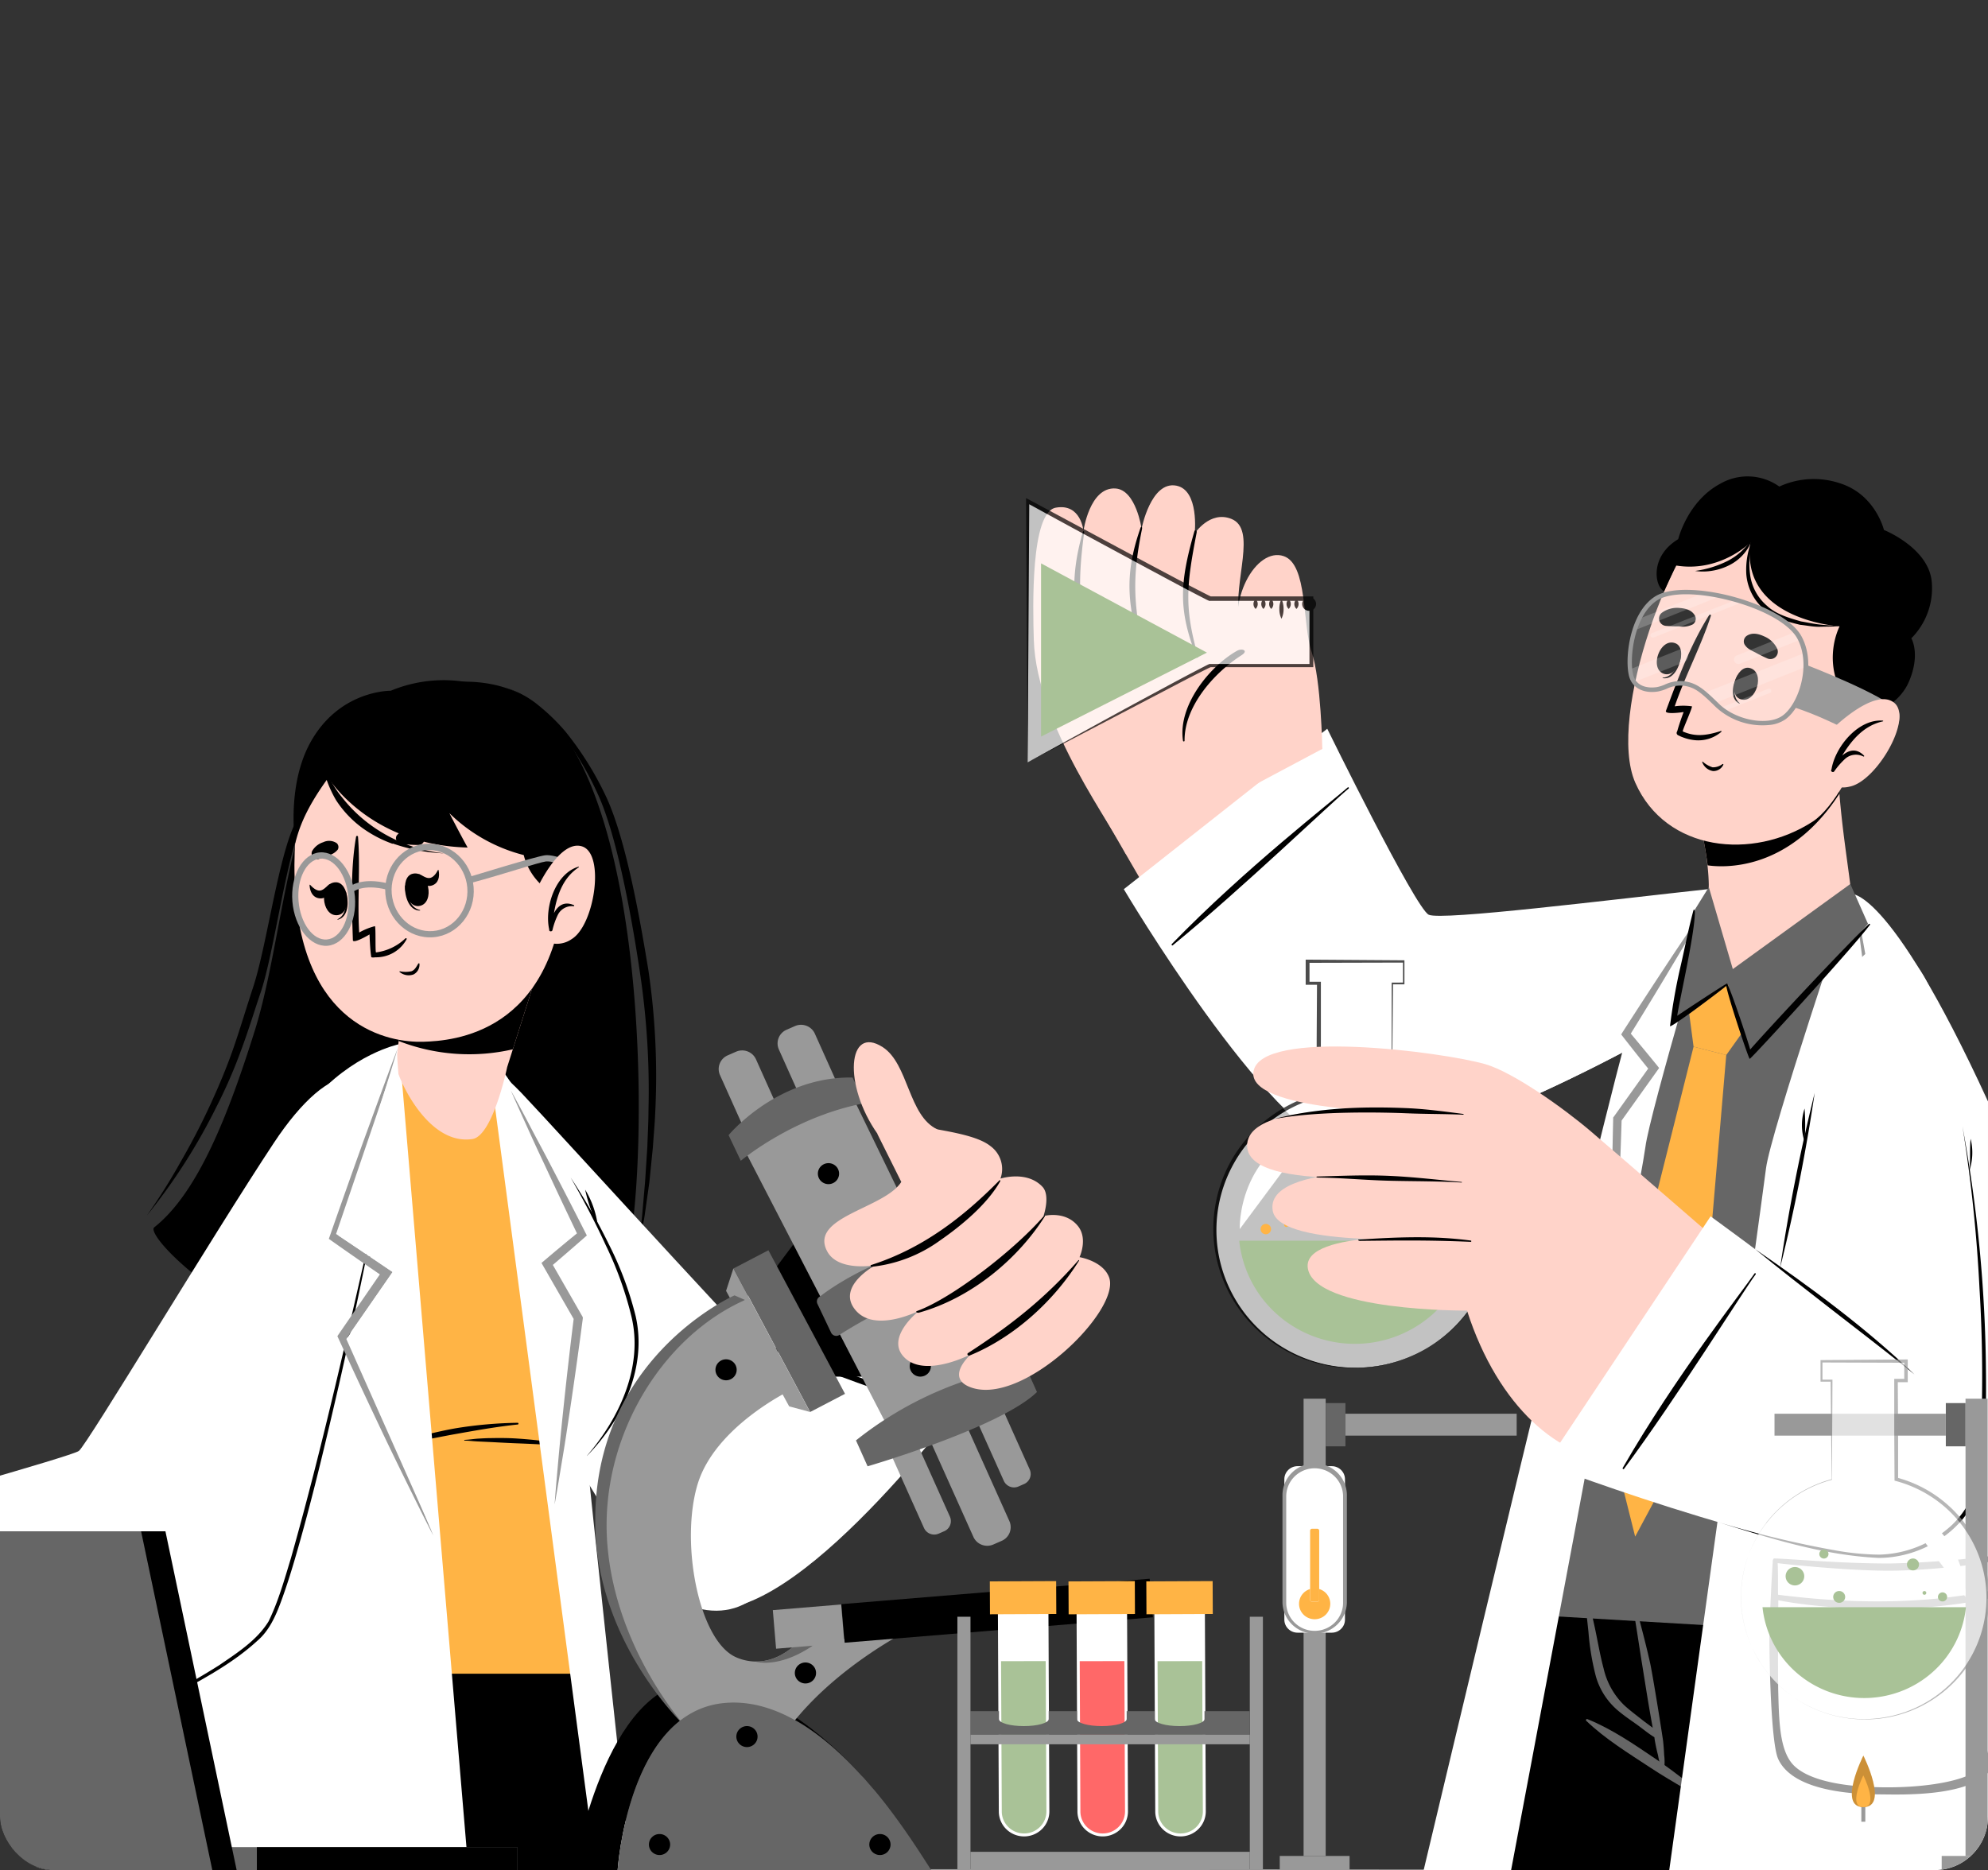 <svg width="372" height="350" fill="none" xmlns="http://www.w3.org/2000/svg"><rect width="100%" height="100%" fill="#333333" stroke="none"/><g clip-path="url(#a)"><path d="M-91.522 350.174c164.692-.475 349.376-.483 514.044 0-164.692.483-349.376.475-514.044 0Z" fill="#999"/><path d="M270.028 350.174h71.251c.236-1.262.465-2.509.685-3.763.221-1.254.505-2.703.788-4.044.19-1.075.386-2.142.583-3.194.095-.53.197-1.052.284-1.558.394-2.08.788-4.137 1.135-6.131.094-.499.189-.998.268-1.496 0-.078 0-.164.055-.242.181-1.052.378-2.08.567-3.116.04-.226.079-.444.126-.663.394-2.165.788-4.246 1.151-6.232.047-.335.11-.655.173-.974.252-1.387.489-2.727.741-4.044.134-.67.244-1.324.362-1.986.363-1.948.71-3.802 1.025-5.548.047-.225.071-.451.126-.662.055-.343.126-.693.189-1.028.063-.335.134-.655.197-.974.229-1.262.441-2.454.638-3.568a.34.34 0 0 1 0-.078l.268-1.449.252-1.356c.048-.296.103-.592.158-.865.087-.389.15-.779.213-1.145s.126-.67.181-.982c.055-.311.079-.467.126-.677.142-.78.26-1.411.37-2.003.071-.389.134-.74.197-1.052 0-.194.063-.381.095-.545.011-.076.027-.152.047-.226.007-.108.026-.215.055-.319v-.148c0-.094 0-.172.04-.226.039-.055 0-.055 0-.078v-.109h-67.272s-6.784 26.497-15.074 60.481Z" fill="#000"/><path d="M330.719 350.174h.993c3.341-17.462 6.648-34.932 9.921-52.41 0-.156-.205-.226-.236-.07a13129.857 13129.857 0 0 0-10.678 52.48Z" fill="#666"/><path d="m298.01 289.576 2.324 23.583v.055l.497 4.939.567 5.688.11 1.114.103 1.028 2.364 24.152h37.28c.236-1.262.465-2.509.686-3.763.22-1.254.504-2.703.788-4.043.189-1.076.386-2.143.583-3.195.094-.53.197-1.052.283-1.558.394-2.08.788-4.137 1.135-6.131.095-.499.189-.998.268-1.496 0-.078 0-.164.055-.242.181-1.052.378-2.08.568-3.116.039-.226.078-.444.126-.662.386-2.159.788-4.239 1.15-6.233.047-.335.11-.655.173-.974.253-1.387.489-2.727.741-4.044.134-.67.244-1.324.363-1.986.362-1.948.709-3.802 1.024-5.547.047-.226.071-.452.126-.663.055-.342.126-.693.189-1.028.063-.335.118-.662.181-.99.237-1.254.45-2.43.655-3.544a.34.34 0 0 1 0-.078l.267-1.449.253-1.356c.047-.296.102-.592.157-.865.087-.389.15-.779.213-1.145s.126-.67.181-.982c.055-.311.079-.467.126-.678.142-.779.26-1.41.371-2.002.071-.389.134-.74.197-1.052 0-.194.063-.381.094-.545.011-.076.027-.152.047-.226.008-.108.026-.215.056-.319v-.148c0-.094 0-.172.039-.226.039-.055 0-.055 0-.078v-.109l-54.34-.086Z" fill="#000"/><path d="M286.552 289.576c6.454 14.164 9.566 29.224 12.679 33.143a17.562 17.562 0 0 0 2.277 2.228c4.854 4.137 13.877 9.419 13.877 9.419v.468c.134 4.892.252 10.003.355 15.278h78.067c1.339-12.957.11-33.424-8.589-60.575l-98.666.039Z" fill="#000"/><path d="M297.04 321.737c4.602 1.862 8.731 4.721 12.813 7.479 4.24 2.867 8.124 6.179 12.206 9.256.158.117 0 .374-.165.265-4.303-2.719-8.802-5.103-13.05-7.9-4.247-2.797-8.423-5.353-12.009-8.765-.173-.132-.015-.413.205-.335Z" fill="#666"/><path d="M296.426 295.458c.551 2.906 1.261 5.789 1.899 8.679.599 2.711 1.032 5.454 1.757 8.165a13.908 13.908 0 0 0 3.846 6.841c1.079.989 2.269 1.869 3.412 2.773.622.491 1.292.958 1.93 1.449-.079-.381-.15-.779-.22-1.168a414.568 414.568 0 0 1-.576-3.311c-.409-2.447-.788-4.901-1.19-7.363-.788-4.823-1.434-9.7-2.45-14.483a.149.149 0 0 1 .02-.118.155.155 0 0 1 .098-.069.156.156 0 0 1 .189.117c1.214 4.729 2.553 9.419 3.617 14.195.52 2.337 2.364 13.907 2.451 14.725.086.818.157 1.69.189 2.539a9.888 9.888 0 0 1 0 2.595c-.048.218-.308.179-.394.039a10.155 10.155 0 0 1-.741-2.517 33.668 33.668 0 0 1-.552-2.501 16.775 16.775 0 0 1-.141-.919c-1.151-.693-2.223-1.613-3.302-2.384-1.08-.771-2.364-1.636-3.444-2.548a13.044 13.044 0 0 1-4.208-6.482 47.19 47.19 0 0 1-1.379-8.313c-.37-3.287-.638-6.591-1.103-9.863-.039-.195.26-.273.292-.078ZM375.052 315.715c-1.237-.631-6.012.498-14.712-.974a10.089 10.089 0 0 1-4.728-1.886c-2.261-1.831-3.94-4.768-5.35-7.284a37.197 37.197 0 0 1-3.743-8.999c-.047-.187-.323-.093-.292.086.323 1.784.505 3.56.977 5.321a33.381 33.381 0 0 0 1.797 4.831c1.316 2.913 2.853 6.045 5.516 8.016 2.774 2.073 6.651 2.455 10.016 2.688 1.946.133 9.574-.07 10.598-1.145a.424.424 0 0 0 .121-.346.426.426 0 0 0-.2-.308Z" fill="#666"/><path d="M325.298 183.447c-19.818 12.341-55.467 29.606-69.005 30.705-15.059 1.199-36.382-38.519-50.724-63.107-2.844-4.877 34.113-29.123 36.887-23.755 7.241 14.024 21.15 45.141 24.625 46.021 2.844.725 32.308-3.568 48.919-6.178 26.429-4.129 23.254 7.62 9.298 16.314Z" fill="#FFD3C9"/><path d="m248.358 136.39-38.068 30.026s27.02 45.609 41.046 48.593c14.027 2.984 58.785-20.257 73.718-30.658 14.932-10.401 15.326-20.194-4.507-18.044-19.834 2.151-50.724 6.015-53.19 4.893-2.467-1.122-18.999-34.81-18.999-34.81Z" fill="#fff"/><path d="M219.273 176.677c13.672-14.102 30.204-26.879 32.922-29.309.134-.117.3.101.166.21-2.798 2.244-20.086 18.87-32.907 29.333-.15.124-.307-.101-.181-.234Z" fill="#000"/><path d="M240.107 207.451c3.996 3.974 7.88 6.849 11.245 7.558 14.05 2.984 58.785-20.257 73.718-30.658 6.382-4.456 10.118-8.788 10.732-12.138-22.907 8.515-76.373 28.156-95.695 35.238Z" fill="#fff"/><path d="M210.613 159.771c-1.829-4.371-16.667-23.848-17.163-39.991-.189-6.163-.607-23.918 4.113-24.768 4.72-.849 5.177 4.348 5.177 4.348s1.143-8.235 5.981-7.94c3.862.242 4.894 7.534 4.894 7.534s1.733-8.967 6.493-8.063c4.342.826 3.444 8.96 3.444 8.96s2.828-4.34 6.855-2.743c4.838 1.909.394 11.632 1.45 18.371.236 1.558 15.579 24.674 15.579 24.674l-36.823 19.618Z" fill="#FFD3C9"/><path d="M223.922 99.671c-1.891 9.832-2.364 13.954.268 23.21.055.187-.205.303-.276.116-3.436-8.835-3.207-13.766-.441-23.481.134-.468.536-.297.449.155ZM213.694 99.009c-2.049 9.98-1.427 14.803.63 24.729 0 .14-.205.21-.244.07-2.837-9.544-4.066-15.232-.694-24.931.126-.452.402-.351.308.132ZM202.843 99.858c-1.277 9.809-1.072 15.278 2.175 24.635a.183.183 0 0 1-.173.247.203.203 0 0 1-.069-.015.199.199 0 0 1-.059-.04.193.193 0 0 1-.038-.059c-4.248-9.217-4.563-16.042-2.144-24.776.166-.6.387-.615.308.008Z" fill="#000"/><path d="M247.436 140.153s-.229-12.925-2.002-18.153c-1.773-5.228-.701-16.361-5.224-17.919-5.083-1.737-10.953 8.165-7.88 17.506 0 0-13.396 9.248-10.835 18.356 2.561 9.107 25.941.21 25.941.21Z" fill="#FFD3C9"/><path d="M232.314 122.631c-5.335 3.42-10.74 9.747-10.654 16.018a.147.147 0 0 1-.145.115.148.148 0 0 1-.146-.115c-1.017-6.708 5.169-14.093 10.126-16.859.929-.507 2.198-.047.819.841Z" fill="#000"/><g opacity=".7"><path d="M192.299 142.677V93.719s33.672 18.262 34.207 18.262h18.873v12.528h-18.873c-.559 0-34.207 18.168-34.207 18.168Z" fill="#fff"/><path d="M192.299 142.677 192 93.719v-.499l.449.234 22.482 12.084c3.759 1.987 7.509 4.02 11.284 5.921l.339.156h.039a.119.119 0 0 0-.079 0H245.749V124.859h-19.195l-.339.148c-3.798 1.878-7.549 3.896-11.316 5.851l-22.6 11.819Zm0 0c7.447-4.098 14.878-8.219 22.356-12.255 3.751-2.01 7.47-4.051 11.276-5.983.126-.055.237-.117.386-.172H245.379l-.347.351V112.09l.379.366h-18.92a.514.514 0 0 1-.166 0h-.055l-.394-.179c-3.814-1.932-7.533-3.966-11.292-5.976-7.486-4.035-14.972-8.071-22.426-12.17l.441-.256-.3 48.802Z" fill="#000"/><path d="M244.063 112.113c.215-.206.496-.333.794-.358.299-.026.598.051.845.218.248.167.429.414.514.698.085.284.068.589-.048.862a1.292 1.292 0 0 1-.589.638 1.313 1.313 0 0 1-1.613-.318 1.275 1.275 0 0 1-.297-.812 1.298 1.298 0 0 1 .394-.928ZM242.598 112.113a1.294 1.294 0 0 1 .395.924 1.273 1.273 0 0 1-.395.923 1.272 1.272 0 0 1-.293-1.425c.068-.158.167-.302.293-.422ZM241.14 112.113a1.294 1.294 0 0 1 .395.924 1.273 1.273 0 0 1-.395.923 1.272 1.272 0 0 1-.403-.923 1.263 1.263 0 0 1 .403-.924ZM239.792 112.113c.269.579.404 1.21.394 1.847a3.97 3.97 0 0 1-.394 1.839 3.97 3.97 0 0 1-.394-1.839 4.003 4.003 0 0 1 .394-1.847ZM237.877 112.113a1.282 1.282 0 0 1 .396.924 1.273 1.273 0 0 1-.396.923 1.276 1.276 0 0 1-.394-.919 1.298 1.298 0 0 1 .394-.928ZM236.412 112.113a1.27 1.27 0 0 1 .402.924 1.255 1.255 0 0 1-.402.923 1.272 1.272 0 0 1-.293-1.425c.068-.158.167-.302.293-.422ZM234.954 112.113a1.294 1.294 0 0 1 .395.924 1.273 1.273 0 0 1-.395.923 1.272 1.272 0 0 1-.403-.923 1.263 1.263 0 0 1 .403-.924Z" fill="#000"/></g><path d="M194.805 137.855v-32.418l31.039 16.703-31.039 15.715Z" fill="#A9C297"/><path d="m280.358 301.87 113.929 6.716s-10.685-101.984-47.918-141.305c-4.594-4.861-16.012-4.916-23.75-1.971-2.758 1.052-12.718 14.024-16.603 26.186-3.885 12.161-25.918 109.992-25.658 110.374Z" fill="#666"/><path d="M346.369 167.297s-15.09 44.735-15.91 51.373c-.819 6.638-18.124 131.473-18.124 131.473h88.603s-6.651-94.146-27.162-140.074c-19.692-44.089-27.407-42.772-27.407-42.772Z" fill="#fff"/><path d="M347.063 167.904c.575 2.93 1.111 5.875 1.647 8.812l1.576 8.819c1.05 5.89 2.054 11.78 3.01 17.67l.086.538-.504.241a854.91 854.91 0 0 1-10.338 4.901l.401-1.083 5.769 12.543.197.413-.26.382a1189.384 1189.384 0 0 1-11.245 16.205 823.138 823.138 0 0 1-5.737 8.025c-1.93 2.657-3.853 5.337-5.831 7.962 1.71-2.804 3.483-5.57 5.232-8.359 1.75-2.789 3.546-5.54 5.335-8.298a1479.654 1479.654 0 0 1 10.89-16.446l-.063.779-5.792-12.536-.338-.74.74-.343a941.015 941.015 0 0 1 10.418-4.745l-.418.779c-.872-5.915-1.71-11.834-2.514-17.755l-1.166-8.882c-.37-2.953-.756-5.913-1.095-8.882ZM373.736 291.056a176.199 176.199 0 0 1-20.204 1.558c-9.456 0-18.841-.903-21.544-.942-.252 0-.37.779-.205.779 3.531.444 14.373 1.511 21.576 1.511 7.202 0 16.823-1.129 19.7-1.838-.04 1.978-.04 3.521-.04 5.5-6.666 1.27-19.526 3.483-40.298.841-.063-.841.055-5.235-.134-6.451 0-.179-.788-.218-.827.063-.166 1.192-.654 11.788-.67 13.938 0 5.305.315 20.256 1.655 23.194 3.026 6.575 15.965 6.591 19.55 6.622 3.585.031 15.137.382 19.464-3.802 2.308-2.236 2.813-14.382 2.474-25.118-.181-5.119-.189-15.761-.497-15.855Zm-20.425 43.45c-11.441 0-16.421-2.337-18.187-4.721-2.056-2.758-2.23-7.549-2.364-12.847-.118-4.153 0-17.14 0-17.444 6.675 1.332 24.279 3.116 40.275-.53 0 6.17.039 11.102.047 17.28 0 4.48-.283 11.975-2.576 14.585-1.939 2.205-8.913 3.662-17.195 3.677Z" fill="#999"/><path d="M321.374 165.653s-12.711 42.726-13.483 49.021c-.772 6.295-25.161 135.5-25.161 135.5h-16.374s34.624-145.621 38.911-159.45c4.287-13.829 16.107-25.071 16.107-25.071Z" fill="#fff"/><path d="M320.397 167.904c-1.245 2.198-2.53 4.379-3.806 6.56a549.812 549.812 0 0 1-3.861 6.522 860.282 860.282 0 0 1-7.88 12.956l-.04-.912a572.93 572.93 0 0 1 5.24 6.334l.41.515-.386.545-6.793 9.513.166-.491c-.173 5.983-.418 11.959-.694 17.919a665.992 665.992 0 0 1-.472 8.968c-.182 2.983-.347 5.983-.583 8.975-.079-2.992-.079-5.984-.111-8.975-.031-2.992 0-5.984 0-8.976.048-5.983.126-11.967.276-17.919v-.28l.158-.219 6.792-9.504v1.051a452.475 452.475 0 0 1-5.114-6.451l-.339-.436.292-.467c2.726-4.244 5.479-8.469 8.258-12.676 1.379-2.112 2.79-4.2 4.192-6.288 1.403-2.088 2.861-4.191 4.295-6.264Z" fill="#999"/><path d="m326.693 192.306-2.837-8.43-7.762 5.867.812 6.147 6.115 1.566 3.672-5.15Z" fill="#FFB445"/><path d="m323.021 197.456-5.926 69.401-11.119 20.724-6.036-24.097 16.966-67.594 6.115 1.566Z" fill="#FFB445"/><g opacity=".7"><path d="M279.752 230.123a25.728 25.728 0 0 1-3.985 13.682 26.14 26.14 0 0 1-10.688 9.543 26.497 26.497 0 0 1-27.56-2.719 25.97 25.97 0 0 1-8.571-11.442 25.668 25.668 0 0 1-1.172-14.191 25.842 25.842 0 0 1 6.578-12.665 26.302 26.302 0 0 1 12.349-7.326l.071-21.036h-2.12v-4.121l17.982.039v4.121h-2.127l-.087 21.036a26.24 26.24 0 0 1 13.964 9.301 25.735 25.735 0 0 1 5.366 15.778Z" fill="#fff"/><path d="M279.752 230.123a25.736 25.736 0 0 1-3.966 13.7 26.145 26.145 0 0 1-10.683 9.564 26.661 26.661 0 0 1-14.242 2.562 26.568 26.568 0 0 1-13.468-5.248 26.134 26.134 0 0 1-8.643-11.482 25.822 25.822 0 0 1-1.219-14.261c.94-4.8 3.232-9.24 6.611-12.809a26.693 26.693 0 0 1 12.466-7.44l-.228.296v-10.502l.063-10.502.299.303h-2.419V179.599h.292l17.982.124h.205V184.227h-2.309l.173-.172-.204 21.036-.04-.047a26.26 26.26 0 0 1 13.964 9.327 25.763 25.763 0 0 1 5.35 15.799l.016-.047Zm0 0a25.737 25.737 0 0 0-5.384-15.752 26.24 26.24 0 0 0-13.954-9.28v-21.199H262.707l-.181.179v-4.122l.205.203-17.982.047.291-.289v4.122l-.299-.296h2.427V194.542l-.055 10.502v.234l-.229.062a26.17 26.17 0 0 0-9.602 4.849 25.838 25.838 0 0 0-6.796 8.277 25.503 25.503 0 0 0-1.194 20.827 25.748 25.748 0 0 0 5.805 8.984 26.105 26.105 0 0 0 8.987 5.891 26.33 26.33 0 0 0 21.082-.828 26.077 26.077 0 0 0 10.696-9.517 25.665 25.665 0 0 0 3.992-13.669l-.102-.031Z" fill="#000"/></g><path d="M231.983 230.03s-.575-14.725 14.602-19.657Z" fill="#fff"/><path d="M275.142 232.211a21.412 21.412 0 0 1-7.062 13.758 21.88 21.88 0 0 1-14.565 5.536c-5.38 0-10.57-1.972-14.565-5.536a21.415 21.415 0 0 1-7.061-13.758h43.253Z" fill="#A9C297"/><path d="M270.248 225.628c0 .386-.116.765-.333 1.086a1.969 1.969 0 0 1-.887.72 1.988 1.988 0 0 1-2.156-.424 1.938 1.938 0 0 1-.429-2.131 1.96 1.96 0 0 1 .729-.877c.325-.215.707-.33 1.099-.33a1.99 1.99 0 0 1 1.4.571 1.932 1.932 0 0 1 .577 1.385ZM260.115 230.03a1.256 1.256 0 0 1-.788 1.166 1.282 1.282 0 0 1-1.392-.274 1.256 1.256 0 0 1 .194-1.942 1.293 1.293 0 0 1 1.614.155 1.254 1.254 0 0 1 .372.895ZM244.426 223.119a1.27 1.27 0 0 1-.79 1.167 1.288 1.288 0 0 1-1.392-.277 1.253 1.253 0 0 1 .202-1.943 1.28 1.28 0 0 1 .711-.209 1.289 1.289 0 0 1 .9.37 1.246 1.246 0 0 1 .369.892ZM263.093 220.891a.959.959 0 0 1-.597.898.993.993 0 0 1-1.068-.205.956.956 0 0 1-.215-1.053.978.978 0 0 1 .903-.598.978.978 0 0 1 .691.277.953.953 0 0 1 .286.681ZM237.838 230.03a.955.955 0 0 1-.165.537.978.978 0 0 1-1.006.41.986.986 0 0 1-.5-.267.96.96 0 0 1 .157-1.487.995.995 0 0 1 .918-.086.972.972 0 0 1 .525.523.96.96 0 0 1 .071.37ZM241.092 229.227a.397.397 0 0 1-.027.152.4.4 0 0 1-.651.129.395.395 0 0 1-.087-.432.388.388 0 0 1 .371-.238c.105 0 .205.041.279.114a.386.386 0 0 1 .115.275Z" fill="#FFB445"/><path d="M344.037 186.875c-3.523 9.513-16.95 76.142-14.476 82.242 3.854 9.536 17.439 32.971 35.799 17.023 12.718-11.04 4.208-68.623-1.71-93.741-3.672-15.566-13.317-22.516-19.613-5.524Z" fill="#fff"/><path d="M316.031 228.986c-5.658-1.185-37.233 28.265-30.535 33.454 31.52 24.401 61.89 28.157 69.77 27.377 10.322-1.02 15.76-12.66 14.121-19.181-2.341-9.45-47.753-40.443-53.356-41.65Z" fill="#FFD3C9"/><path d="M320.452 231.401s-13.569-11.78-22.726-19.626c-5.114-4.37-14.554-11.094-19.795-12.613-7.88-2.267-42.087-6.794-43.379 1.394-1.166 7.41 28.762 7.604 28.762 7.604s-30.18-2.836-29.944 6.342c.236 9.178 34.097 4.955 34.097 4.955s-31.071-2.228-29.298 7.199c1.34 7.121 32.213 5.002 32.213 5.002s-26.721-1.73-25.665 5.656c1.174 8.157 29.794 7.97 29.794 7.97 5.895 18.317 17.581 27.806 27.927 27.985 2.136.039 18.014-41.868 18.014-41.868Z" fill="#FFD3C9"/><path d="M273.81 208.48c-3.53-.46-7.092-.943-10.661-1.091-3.57-.148-7.092-.179-10.694 0-8.731.444-14.128 2.072-13.79 2.01 8.148-1.558 20.914-1.192 24.476-1.044 3.561.148 7.092.117 10.669.265.095 0 .087-.125 0-.14ZM273.503 221.21c-4.531-.397-9.023-.95-13.577-1.145-4.555-.195-8.85 0-13.396.125-.347 0-.229.187.118.194 4.539.063 8.731.476 13.262.593 4.531.116 9.078.062 13.585.342a.053.053 0 0 0 .04-.013.054.054 0 0 0 .019-.037.057.057 0 0 0-.013-.04.056.056 0 0 0-.038-.019ZM275.228 232.18c-6.902-.951-13.971-.647-20.905-.187-.339 0-.158.249.189.241 6.95-.07 12.403-.171 20.685.18.126.007.181-.211.031-.234Z" fill="#000"/><path d="m320.089 227.646-30.866 46.441s54.601 20.709 68.344 16.362c13.742-4.348 15.2-18.076 11.284-23.015-8.463-10.635-48.762-39.788-48.762-39.788Z" fill="#fff"/><path d="M303.652 274.719c9.763-16.985 22.623-33.377 24.664-36.384.095-.148.315 0 .213.163-2.159 2.852-14.799 23.155-24.641 36.408-.118.148-.331-.024-.236-.187ZM328.411 233.769c10.425 7.168 20.693 14.71 29.825 23.467l-1.843-1.504c-9.047-7.191-19.015-14.639-27.982-21.963Z" fill="#000"/><path d="M321.39 284.839a189.316 189.316 0 0 0 22.521 5.407c2.525.434 5.081.671 7.643.709a20.714 20.714 0 0 0 13.743-5.586 17.403 17.403 0 0 0 4.121-6.233c.851-2.337.875-4.955 1.119-7.425a268.575 268.575 0 0 0-.126-30.533 277.281 277.281 0 0 0-3.191-30.384 263.637 263.637 0 0 1 4.397 45.663c.063 5.103 0 10.214-.3 15.324-.236 2.571-.275 5.166-1.19 7.643-2.797 7.394-10.732 12.131-18.573 12.146-10.354-.475-20.346-3.677-30.164-6.731Z" fill="#000"/><path d="M368.748 213.131a10.787 10.787 0 0 1-.181 5.828c.15-1.956 0-3.896.181-5.828ZM333.099 237.267a345.465 345.465 0 0 1 6.47-32.722 344.216 344.216 0 0 1-6.47 32.722Z" fill="#000"/><path d="M337.678 207.467a41.85 41.85 0 0 1 0 6.194 9.907 9.907 0 0 1 0-6.194Z" fill="#000"/><path d="M325.093 184.639c6.415 1.356 17.155-8.531 21.276-16.438.284-.538-.67-6.171-1.505-13.066-.496-4.184-.938-8.85-1.04-13.143 0-.881-27.076 7.136-27.076 7.136s2.876 8.937 3.003 16.416a9.786 9.786 0 0 1-.15 1.768 2.322 2.322 0 0 0 0 .289c-.497 3.381-.709 15.73 5.492 17.038Z" fill="#FFD3C9"/><path d="M344.21 148.521c-9.456 14.67-21.812 13.852-24.672 13.431a74.387 74.387 0 0 0-2.798-12.785s27.068-8.017 27.076-7.136c.087 2.08.221 4.3.394 6.49Z" fill="#000"/><path d="M354.895 112.394c1.411 9.879-7.943 36.345-15.697 41.37-11.229 7.284-27.469 5.625-33.182-7.238-5.516-12.465 7.273-46.746 15.76-51.085 12.419-6.404 31.023 2.353 33.119 16.953Z" fill="#FFD3C9"/><path d="M325.156 126.332c.04-.07.118.132.087.202-.678 1.769-1.158 3.896.276 5.049.039 0 0 .125-.055.094-1.892-.951-1.238-3.787-.308-5.345Z" fill="#000"/><path d="M327.418 125.015c2.986.779 1.206 6.607-1.576 5.89-2.782-.717-.922-6.536 1.576-5.89ZM314.55 122.764c0-.078-.166 0-.189.117-.497 1.823-1.364 3.833-3.208 3.942-.055 0-.078.093 0 .101 2.089.327 3.223-2.353 3.397-4.16Z" fill="#000"/><path d="M313.494 120.387c-2.876-1.098-4.886 4.675-2.222 5.688 2.663 1.013 4.633-4.768 2.222-5.688ZM330.775 123.255a24.513 24.513 0 0 1-2.262-1.122c-.867-.444-1.576-.702-2.088-1.559a1.271 1.271 0 0 1 .402-1.558c1.024-.693 2.214-.413 3.278.078a4.704 4.704 0 0 1 2.458 2.337 1.367 1.367 0 0 1-.283 1.498 1.403 1.403 0 0 1-1.505.326ZM311.674 117.131c.841.074 1.685.105 2.529.093a4.075 4.075 0 0 0 2.6-.389 1.28 1.28 0 0 0 .387-1.558c-.56-1.091-1.742-1.411-2.908-1.489a4.77 4.77 0 0 0-3.302.889 1.367 1.367 0 0 0-.048 2.131c.21.178.468.29.742.323ZM322.319 142.997a2.923 2.923 0 0 1-1.859.607 5.097 5.097 0 0 1-1.829-1.043c-.055-.039-.133 0-.11.07.154.433.423.818.779 1.113.357.295.787.489 1.246.562.403.014.8-.09 1.142-.3a2.01 2.01 0 0 0 .781-.877c.063-.093-.071-.195-.15-.132ZM322.044 137.013a6.587 6.587 0 0 1-4.988 1.504 8.498 8.498 0 0 1-2.27-.569 2.202 2.202 0 0 1-.418-.179 3.343 3.343 0 0 1-.378-.179.468.468 0 0 1-.244-.514.602.602 0 0 1 .079-.18l.055-.155c.386-1.411 1.166-3.483 1.166-3.483-.591.101-3.57.483-3.309-.226 2.198-5.913 4.641-12.465 8.092-17.919a.18.18 0 0 1 .099-.089.183.183 0 0 1 .134.007.171.171 0 0 1 .082.23c-1.883 5.765-4.783 11.164-6.768 16.93a11.39 11.39 0 0 1 3.215 0c.181.117-1.576 3.981-1.71 4.628a.206.206 0 0 0 0 .07c2.277 1.005 4.271.826 7.092-.063.118-.124.228.078.071.187Z" fill="#000"/><path d="M350.27 132.97c-6.927-.834-8.92-9.575-6.044-15.753 0 0-18.644-1.107-16.682-15.699 0 0-5.65 5.687-13.94 4.316l-2.222 4.823c-1.765-.896-2.719-6.514 2.648-9.747 0 0 1.725-7.129 7.935-10.416a10.227 10.227 0 0 1 10.985.568 15.447 15.447 0 0 1 11.481-.569c6.532 2.135 8.1 8.695 8.1 8.695s8.668 3.436 8.968 10.051a13.207 13.207 0 0 1-.819 5.517 13.316 13.316 0 0 1-3.027 4.704s1.766 2.922-.441 8.095c-1.418 3.335-4.862 5.672-6.942 5.415Z" fill="#000"/><path d="M328.198 100.31a16.955 16.955 0 0 0-.733 3.522 13.894 13.894 0 0 0 0 3.529 9.201 9.201 0 0 0 3.152 5.991c1.718 1.621 4.098 2.275 6.375 2.945 1.182.195 2.364.468 3.57.592 1.205.125 2.411.187 3.632.328-1.213.054-2.443.054-3.672.085-1.229.031-2.443-.249-3.672-.366-2.364-.561-4.87-1.247-6.8-2.945a9.643 9.643 0 0 1-3.278-6.56 14.503 14.503 0 0 1 1.426-7.121Z" fill="#000"/><path d="M317.189 106.855a19.47 19.47 0 0 0 6.092-1.878 11.533 11.533 0 0 0 2.553-1.784 13.854 13.854 0 0 0 2.064-2.439 7.628 7.628 0 0 1-1.576 2.883 8.635 8.635 0 0 1-2.632 2.088c-.988.515-2.051.875-3.152 1.067a10.285 10.285 0 0 1-3.349.063Z" fill="#000"/><path d="M337.882 124.384s14.87 5.719 17.336 8.726c1.001 1.231-1.371 6.513-2.474 7.012-.693.312-8.376-4.94-17.155-7.791-.008.008 2.514-4.308 2.293-7.947Z" fill="#999"/><path opacity=".2" d="M305.291 126.721c.175.315.372.617.591.904.874 1.138 2.096 1.738 4.287 1.371 1.434-.241 2.631-1.503 4.893-1.075a7.84 7.84 0 0 1 3.83 1.745c.714.589 1.39 1.221 2.025 1.894.165.155.323.327.481.49.147.158.305.307.472.445.249.215.512.412.788.592 3.239 2.064 8.85 2.594 11.135 1.192 2.088-1.286 3.94-5.384 4.05-9.482a13.125 13.125 0 0 0-.189-2.618 10.218 10.218 0 0 0-.788-2.462c-.071-.14-.134-.28-.213-.413a6.08 6.08 0 0 0-.717-1.044c-1.875-2.259-5.681-4.261-9.889-5.609-.426-.14-.851-.273-1.285-.397a46.886 46.886 0 0 0-2.829-.702 38.564 38.564 0 0 0-3.246-.537c-3.751-.452-7.092-.187-8.952 1.052a8.92 8.92 0 0 0-2.979 3.708 15.775 15.775 0 0 0-.866 2.174 20.724 20.724 0 0 0-.954 7.339c.031.495.151.98.355 1.433Z" fill="#fff"/><g opacity=".2" fill="#fff"><path d="M305.291 126.721c.175.315.372.617.591.904l9.18-3.662c.31-.123.558-.362.69-.666.132-.304.136-.647.011-.954a1.278 1.278 0 0 0-.559-.631 1.298 1.298 0 0 0-.835-.148 1.483 1.483 0 0 0-.253.07l-9.14 3.646c.017.495.123.984.315 1.441ZM318.892 129.69c.714.589 1.39 1.221 2.025 1.893l16.95-6.763a13.19 13.19 0 0 0-.189-2.617l-18.786 7.487ZM324.51 123.738a.854.854 0 0 0 .376.424.872.872 0 0 0 .735.051l11.284-4.496c-.071-.14-.134-.28-.212-.413a6.086 6.086 0 0 0-.718-1.044l-10.992 4.418a.846.846 0 0 0-.473 1.06ZM305.929 117.949l16.044-6.397a38.586 38.586 0 0 0-3.247-.537l-11.93 4.76a15.907 15.907 0 0 0-.867 2.174ZM308.86 119.063a.438.438 0 0 0 .465.257h.095l16.658-6.646a36.07 36.07 0 0 0-1.284-.397l-15.697 6.233a.417.417 0 0 0-.237.553ZM321.87 132.495c.249.215.512.412.788.592l8.597-3.428a.42.42 0 0 0-.228-.779h-.095l-9.062 3.615Z"/></g><path d="M321.098 132.354c-2.868-2.812-3.94-3.739-6.091-4.02a5.98 5.98 0 0 0-3.152.577 7.58 7.58 0 0 1-1.576.498c-2.585.437-4.681-.568-5.351-2.555-.985-2.914-.22-11.874 4.642-15.138 2.955-1.979 9.054-1.449 13.782-.288 5.106 1.239 11.764 4.004 13.758 7.682 2.955 5.453.221 13.174-3.002 15.504a6.273 6.273 0 0 1-2.656 1.028 12.914 12.914 0 0 1-5.548-.5 12.798 12.798 0 0 1-4.806-2.788Zm15.224-12.847c-1.529-2.828-6.714-5.68-13.215-7.269-5.807-1.418-10.827-1.348-13.096.171-4.46 2.992-5.217 11.523-4.318 14.18.646 1.901 2.695 2.275 4.404 1.995a7.25 7.25 0 0 0 1.411-.452 6.817 6.817 0 0 1 3.617-.631c2.466.327 3.798 1.558 6.572 4.253 3.152 3.062 9.117 4.161 11.867 2.174 3.002-2.158 5.429-9.481 2.758-14.421Z" fill="#999"/><path d="M343.004 136.304s7.786-7.689 11.418-4.799c3.633 2.891-3.317 14.803-8.36 15.722a4.941 4.941 0 0 1-3.792-.582 4.843 4.843 0 0 1-2.197-3.111l2.931-7.23Z" fill="#FFD3C9"/><path d="M352.342 134.871a.08.08 0 0 1 .035.025.074.074 0 0 1 .013.041.074.074 0 0 1-.013.041.073.073 0 0 1-.035.025c-3.562.779-5.847 3.483-7.636 6.42 1.198-1.044 2.664-1.472 4.098 0 .079.078 0 .195-.118.164a3.025 3.025 0 0 0-3.444.452 14.083 14.083 0 0 0-2.025 2.337c-.205.265-.717 0-.544-.304a.325.325 0 0 0 .04-.07c.678-4.231 5.019-9.505 9.629-9.131Z" fill="#000"/><path d="m319.759 166.035 4.491 15.332 21.985-15.924 3.31 7.463s-22.19 25.344-22.064 24.059l-4.216-12.925-10.031 7.05 3.94-20.887 2.585-4.168Z" fill="#666"/><path d="M314.518 180.651c.788-3.421 1.45-6.895 2.364-10.285 0-.116.237-.14.252 0 .213 3.452-2.813 16.541-3.286 19.712h.048c.417-.304 9.235-6.14 9.298-6.015 1.025 2.103 4.121 11.523 4.303 12.364 3.514-4.028 18.21-19.781 22.205-23.49.111-.101.3 0 .197.156-3.215 4.324-22.284 25.165-22.489 25.072-.173.085-4.043-11.523-4.389-13.658-1.576 1.324-10.575 8.048-10.52 7.526a105.088 105.088 0 0 1 2.017-11.382ZM116.124 238.156a67.668 67.668 0 0 1-11.733 8.57c5.461-11.056 1.166-33.852.788-30.471-1.821 16.166-10.662 34.771-14.83 36.174a.17.17 0 0 0-.071 0c-11.332 2.804-22.167 1.457-31.52-1.652a.201.201 0 0 1 0-.062c7.265-12.645 3.6-35.917 3.199-34.421-4.366 16.065-16.595 26.715-18.912 26.996-9.677-6.093-15.28-12.699-14.184-13.588 8.219-6.497 13.916-21.222 18.754-36.617 4.791-15.192 5.816-37.031 13.593-51.046 7.092-12.832 24.334-17.335 35.098-12.661 28.281 12.255 24.838 104.259 19.818 108.778Z" fill="#000"/><path d="M94.422 128.646a17.69 17.69 0 0 1 6.36 3.381 37.382 37.382 0 0 1 5.011 4.869 59.496 59.496 0 0 1 7.281 11.492c4.043 8.048 6.824 24.503 8.259 33.213a135.91 135.91 0 0 1 1.284 26.419c-.079 2.205-.299 4.41-.441 6.615l-.662 6.599-.93 6.567-1.174 6.545.725-6.584.575-6.591.426-6.583c.063-2.197.204-4.394.204-6.583a148.24 148.24 0 0 0-1.623-26.186c-1.276-8.648-4.082-24.931-7.762-33.002a60.207 60.207 0 0 0-6.776-11.515 36.378 36.378 0 0 0-4.665-5.002 23.515 23.515 0 0 0-2.814-2.096 12.843 12.843 0 0 0-3.278-1.558ZM27.498 227.474a113.187 113.187 0 0 0 6.359-10.128 129.936 129.936 0 0 0 5.445-10.487c1.639-3.56 3.152-7.144 4.413-10.798 1.26-3.654 2.364-7.378 3.577-11.071 2.482-7.37 4.46-22.547 7.431-29.808 1.505-3.623 3.089-7.238 4.94-10.752a53.71 53.71 0 0 1 3.153-5.126 15.003 15.003 0 0 1 4.286-4.41 15.771 15.771 0 0 0-3.94 4.597 49.37 49.37 0 0 0-2.75 5.22c-1.686 3.537-3.152 7.168-4.475 10.814-2.703 7.292-4.681 22.438-7.037 29.839-1.253 3.685-2.364 7.37-3.736 11.063a94.027 94.027 0 0 1-4.727 10.853 109.954 109.954 0 0 1-12.94 20.194Z" fill="#000"/><path d="M145.501 237.057c4.011-3.412 43.757 1.005 40.7 8.087-14.358 33.291-39.96 51.794-46.618 54.607-8.723 3.685-17.257-3.958-18.873-9.887-2.348-8.593 20.827-49.426 24.791-52.807Z" fill="#FFD3C9"/><path d="m140.985 240.695 43.86 15.356s-28.675 40.295-47.713 44.728c-6.832 1.559-17.186-4.674-17.848-13.198-.662-8.523 21.701-46.886 21.701-46.886Z" fill="#fff"/><path d="M176.059 263.881c-17.123-4.885-34.372-12.582-37.477-13.72-.15-.046 0-.28.102-.218 2.987 1.27 23.64 7.955 37.485 13.697.158.054.056.288-.11.241Z" fill="#000"/><path d="M97.59 204.569c6.438 6.739 52.197 57.224 55.16 58.915 0 0-.867 43.084-22.481 37.459-14.05-3.654-43.884-65.327-48.92-89.931-2.316-11.297 2.735-20.553 16.241-6.443Z" fill="#fff"/><path d="M12.628 350.174h104.134l-7.21-49.987H23.589c-11.166 30.767-10.961 49.987-10.961 49.987Z" fill="#000"/><path d="m112.704 313.245-4.035-41.214s9.638-7.051 8.077-22.594c-.567-5.719-22.024-47.011-23.915-48.764-7.628-7.012-20.977-4.791-25.768-.272-25.13 23.684-38.675 66.753-48.54 112.844h94.181Z" fill="#FFB445"/><path d="M96.865 266.281a78.871 78.871 0 0 0-11.654 1.036c-1.915.335-3.798.779-5.682 1.223-.937.234-1.875.437-2.82.631a12.2 12.2 0 0 1-3.01.335.072.072 0 0 0-.051.021.07.07 0 0 0 0 .099.072.072 0 0 0 .05.021c.95.114 1.905.166 2.86.155a20.547 20.547 0 0 0 2.766-.311c1.939-.327 3.862-.74 5.8-1.083 3.94-.701 7.817-1.395 11.773-1.808.173-.023.15-.327-.032-.319ZM106.195 270.371a86.132 86.132 0 0 0-9.582-1.153c-1.615-.101-3.215-.101-4.823-.07-.788 0-1.576.055-2.308.094-.733.039-1.687.202-2.538.233-.087 0-.094.141 0 .141.788 0 1.576.116 2.404.155l2.364.109c1.576.078 3.207.172 4.814.234 3.215.125 6.415.281 9.622.522a.138.138 0 0 0 .101-.022.134.134 0 0 0 .034-.187.133.133 0 0 0-.088-.056Z" fill="#000"/><path d="M6.679 350.174h80.983L74.644 195.438s-8.77 1.761-16.422 10.821C27.994 242.067 6.679 350.174 6.679 350.174ZM91.247 196.762l20.346 153.412h6.509s-8.353-76.92-8.274-77.691c.079-.772 11.52-11.991 8.896-26.014-2.624-14.024-25.665-48.429-27.477-49.707Z" fill="#fff"/><path d="M109.828 272.459c6.075-7.051 10.567-16.68 8.337-26.037a66.319 66.319 0 0 0-4.807-13.362c-1.986-4.331-4.216-8.57-6.588-12.691a110.898 110.898 0 0 1 7.14 12.465 63.106 63.106 0 0 1 5.027 13.455c2.206 9.568-2.451 19.423-9.109 26.194v-.024Z" fill="#000"/><path d="M109.497 222.652a17.065 17.065 0 0 1 2.364 6.77 28.792 28.792 0 0 1-2.364-6.77Z" fill="#000"/><path d="M95.589 204.086c.993 2.298 2.033 4.573 3.065 6.856a336.175 336.175 0 0 0 3.152 6.825c2.101 4.539 4.237 9.066 6.406 13.579l.19-.872a366.958 366.958 0 0 0-6.557 5.453l-.52.437.331.584 5.824 10.128-.103-.498a847.208 847.208 0 0 0-1.994 17.467c-.309 2.914-.598 5.83-.866 8.749-.245 2.914-.536 5.836-.733 8.757.536-2.882.985-5.781 1.473-8.671.489-2.891.922-5.797 1.356-8.695a970.413 970.413 0 0 0 2.443-17.413v-.257l-.134-.233-5.808-10.129-.181 1.021a590.593 590.593 0 0 0 6.446-5.571l.433-.381-.252-.491a1186.24 1186.24 0 0 0-6.879-13.362c-1.151-2.22-2.364-4.433-3.515-6.645a300.211 300.211 0 0 0-3.577-6.638Z" fill="#999"/><path d="M74.163 199.715c.276 1.878 5.737 14.717 14.223 13.463 3.846-.561 6.517-13.463 6.517-13.463l.347-1.091 4.846-15.247-17.462-13.244-2.537-1.777s-1.048 4.262-2.301 9.575c-.063.242-.119.491-.182.78-.063.288-.157.576-.22.864a90.521 90.521 0 0 0-.576 2.408c-.133.615-.275 1.215-.401 1.87-.127.654-.26 1.285-.402 1.932-1.23 6.404-1.923 13.128-1.852 13.93Z" fill="#FFD3C9"/><path d="m100.096 183.377-4.13 13.003a36.352 36.352 0 0 1-21.378-1.558c.324-2.586.788-5.866 1.434-9.076.142-.647.26-1.278.402-1.94.142-.662.268-1.247.41-1.862.173-.779.37-1.621.567-2.408.064-.28.142-.568.221-.864.079-.296.118-.507.181-.779 1.253-5.314 2.301-9.576 2.301-9.576l2.538 1.769 17.454 13.291Z" fill="#000"/><path d="M55.133 164.476c.874 28.048 17.958 30.689 24.081 30.494 5.516-.171 24.428-1.464 26.493-29.45 2.064-27.985-11.403-36.446-24.121-36.711-12.718-.264-27.328 7.62-26.453 35.667Z" fill="#FFD3C9"/><path d="M59.64 160.76a19.134 19.134 0 0 0 1.844-.685 3.16 3.16 0 0 0 1.726-1.076.987.987 0 0 0-.205-1.199 2.539 2.539 0 0 0-2.53-.172 3.666 3.666 0 0 0-2.064 1.644 1.058 1.058 0 0 0 .143 1.125 1.08 1.08 0 0 0 1.086.363ZM78.355 158.135c-.655.009-1.31-.017-1.962-.078a3.228 3.228 0 0 1-1.978-.46.985.985 0 0 1-.197-1.208c.268-.358.63-.637 1.047-.807.416-.17.871-.225 1.317-.159a3.655 3.655 0 0 1 2.49.889 1.056 1.056 0 0 1 .256 1.147c-.076.195-.21.364-.383.484-.173.12-.378.187-.59.192ZM75.802 165.739c0-.078.165.062.173.14.213 1.901.788 4.043 2.6 4.425.056 0 .064.109 0 .109-2.119 0-2.907-2.844-2.773-4.674Z" fill="#000"/><path d="M77.244 163.518c3.042-.662 4.16 5.399 1.34 6.015-2.821.615-3.909-5.454-1.34-6.015Z" fill="#000"/><path d="M78.489 163.619c.599.25 1.237.78 1.891.709.654-.07 1.214-.779 1.576-1.503.04-.07.102 0 .118.054.237 1.161 0 2.431-1.221 2.836-1.221.405-2.136-.514-2.648-1.636-.087-.202.047-.553.284-.46ZM64.73 166.931c0-.07-.141.101-.133.179.268 1.893.252 4.106-1.419 4.924-.047 0 0 .117 0 .101 2.12-.522 2.112-3.49 1.553-5.204Z" fill="#000"/><path d="M62.8 165.123c-3.152.101-2.695 6.233.19 6.163 2.883-.07 2.434-6.241-.19-6.163Z" fill="#000"/><path d="M61.602 165.528c-.52.382-1.016 1.029-1.662 1.138-.647.109-1.371-.476-1.907-1.068-.056-.054-.11 0-.103.078.063 1.185.607 2.338 1.891 2.454 1.285.117 1.947-1.02 2.16-2.228.039-.21-.174-.522-.379-.374ZM78.284 180.331c-.347.538-.654 1.239-1.324 1.449a5.191 5.191 0 0 1-2.135 0 .07.07 0 0 0-.043.007.07.07 0 0 0-.03.029.07.07 0 0 0 .01.081 2.64 2.64 0 0 0 2.632.468c.359-.189.654-.478.849-.832.194-.353.28-.754.246-1.155 0-.109-.15-.117-.205-.047ZM69.151 174.877s.087 2.883.315 4.208c0 .124.363.132.788.077h.055a6.515 6.515 0 0 0 3.375-.895 6.423 6.423 0 0 0 2.41-2.501.14.14 0 0 0-.145-.183.138.138 0 0 0-.084.035 9.792 9.792 0 0 1-5.516 2.633c-.158-.358 0-4.94-.205-4.916a11.865 11.865 0 0 0-2.931 1.192c-.37-5.991.236-11.99-.221-17.919 0-.211-.339-.226-.362 0-1.088 6.232-.788 13.151-.6 19.352.032.694 2.617-.771 3.121-1.083Z" fill="#000"/><path d="M106.006 168.31a11.752 11.752 0 0 1-5.11-3.095A11.557 11.557 0 0 1 98 160.028a30.622 30.622 0 0 1-13.908-7.838c.276.546 2.309 4.464 3.412 6.428-18.36-.452-26.075-13.05-26.075-13.05-4.846 6.622-5.658 10.354-6.202 12.302 0 0-1.639-10.682 2.798-18.815 5.43-9.957 15.09-9.778 15.09-9.778a25.796 25.796 0 0 1 13.401-1.741 25.676 25.676 0 0 1 12.422 5.27c13.616 10.643 7.068 35.504 7.068 35.504Z" fill="#000"/><path d="M73.485 157.862a33.487 33.487 0 0 0 9.685 1.854 28.483 28.483 0 0 1-14.365-5.726 27.012 27.012 0 0 1-4.728-4.675 18.463 18.463 0 0 1-3.468-6.342.143.143 0 0 0-.068-.064.145.145 0 0 0-.172.045.142.142 0 0 0-.028.09 21.392 21.392 0 0 0 2.546 6.715 19.752 19.752 0 0 0 4.917 5.197 22.667 22.667 0 0 0 5.665 2.968" fill="#000"/><path d="M61.28 177.004c-3.224.257-6.17-3.451-6.565-8.266-.394-4.815 1.907-8.952 5.13-9.209 3.223-.257 6.162 3.452 6.564 8.266.402 4.815-1.907 8.944-5.13 9.209Zm-1.372-16.306c-2.569.21-4.381 3.771-4.043 7.939.34 4.168 2.72 7.401 5.288 7.191 2.569-.21 4.381-3.763 4.035-7.939-.347-4.176-2.68-7.394-5.28-7.191ZM81.09 175.407c-4.555.366-8.574-3.256-8.976-8.071-.402-4.815 2.987-9.038 7.533-9.404 4.547-.366 8.582 3.257 8.976 8.079.394 4.823-2.987 9.03-7.534 9.396Zm-1.34-16.298c-3.9.311-6.793 3.957-6.446 8.133.347 4.176 3.79 7.308 7.69 7.012 3.901-.296 6.786-3.965 6.447-8.134-.34-4.168-3.798-7.331-7.691-7.011Z" fill="#999"/><path d="M72.445 166.518c-4.547-1.177-6.43.413-6.446.428l-.788-.865c.087-.085 2.309-2.064 7.557-.701l-.323 1.138ZM87.96 165.295l-.306-1.138c.788-.203 12.395-3.825 14.349-4.09 1.954-.265 7.092 2.002 7.659 2.259l-.496 1.068c-1.426-.655-5.398-2.291-6.919-2.174h-.086c-1.505.218-7.825 2.368-14.2 4.075Z" fill="#999"/><path d="M100.23 166.853s4.294-9.801 8.668-8.453c4.373 1.347 2.364 14.701-1.891 17.334a4.844 4.844 0 0 1-5.458.114 4.77 4.77 0 0 1-1.359-1.345l.04-7.65Z" fill="#FFD3C9"/><path d="M108.236 162.209a.067.067 0 0 1 .05-.002.07.07 0 0 1 .037.033.067.067 0 0 1 .002.05.063.063 0 0 1-.034.036c-2.978 1.956-4.074 5.275-4.633 8.57.725-1.379 1.899-2.298 3.743-1.488.094.047.039.195-.055.195a2.97 2.97 0 0 0-1.749.35c-.533.293-.96.743-1.222 1.286-.44.911-.776 1.867-1.001 2.852-.095.319-.646.272-.607-.078v-.078c-.914-4.052 1.119-10.417 5.469-11.726Z" fill="#000"/><path d="M70.562 217.891c-3.404 35.363-17.084 78.525-23.262 86.098-7.785 9.606-51.945 25.274-54.845 25.975-7.187 1.675-28.368-41.292-24.065-41.876 11.906-1.683 44.459-12.131 46.689-15.076a554.95 554.95 0 0 0 35.286-55.806c10.536-19.314 22.316-21.254 20.197.685Z" fill="#FFD3C9"/><path d="m-21.642 282.338 22.56 48.873s43.025-16.361 49.715-27.728c5.24-8.905 18.62-59.173 20.307-83.745 1.686-24.573-9.243-21.659-19.7-5.836-11.245 16.977-35.034 56.633-36.492 57.653-1.458 1.021-36.39 10.783-36.39 10.783Z" fill="#fff"/><path d="M1.486 306.7c-2.467-5.227-4.98-10.432-7.25-15.753-1.292-3.023-2.6-6.038-3.861-9.076-.047-.117.15-.211.205-.102 2.687 5.142 5.374 10.308 7.825 15.582 2.45 5.275 4.917 10.471 7.28 15.746a156.11 156.11 0 0 1 3.76 9.115c0 .063-.08.109-.11.055-2.87-5.064-5.375-10.269-7.85-15.567Z" fill="#000"/><path d="M3.046 330.369c13.01-5.453 26.004-11.18 37.942-18.698 3.404-2.337 7.092-4.674 9.275-8.235 1.828-3.755 2.963-7.83 4.176-11.819 6.107-21.55 10.914-43.473 15.91-65.304a1099.5 1099.5 0 0 1-6.934 32.902c-2.53 10.907-5.083 21.814-8.25 32.613-.789 2.695-1.64 5.375-2.617 8.016-.977 2.642-2.206 5.384-4.405 7.246-4.2 3.849-9.188 6.638-14.184 9.349a285.34 285.34 0 0 1-30.945 13.915l.032.015ZM68.773 236.426a39.416 39.416 0 0 1 2.411-7.627 20.093 20.093 0 0 1-2.411 7.627Z" fill="#000"/><path d="M74.4 196.248c-1.112 2.906-2.184 5.828-3.255 8.741l-3.2 8.758a2047.783 2047.783 0 0 0-6.225 17.576l-.189.53.48.343a914.08 914.08 0 0 0 9.772 6.793l-.22-1.184-8.164 11.866-.268.397.197.428c2.852 6.197 5.742 12.37 8.668 18.52a832.806 832.806 0 0 0 4.484 9.209c1.52 3.061 3.018 6.115 4.594 9.154-1.269-3.171-2.609-6.311-3.94-9.466a1028.88 1028.88 0 0 0-4.02-9.404 1529.146 1529.146 0 0 0-8.297-18.698l-.07.818 8.242-11.866.48-.701-.709-.475a879.73 879.73 0 0 0-9.873-6.646l.291.865a1346.234 1346.234 0 0 0 5.729-17.74l2.774-8.897c.922-2.969 1.844-5.937 2.718-8.921Z" fill="#999"/><path d="M80.514 285.883 64.81 250.606l8.66-12.544-10.582-7.121 11.41-33.517 6.217 88.459Z" fill="#fff"/><path d="M107.369 349.987h8.203s1.954-29.816 20.205-31.312c9.653-.779 18.565 6.015 25.491 13.658-6.863-7.706-19.03-17.647-30.629-17.647-17.478 0-23.27 35.301-23.27 35.301ZM161.458 257.641l-12.569-25.329-4.255 5.688 10.78 19.641h6.044Z" fill="#000"/><path d="m137.264 237.394 14.334 26.868 6.524-3.402-14.334-26.869-6.524 3.403Z" fill="#666"/><path d="m151.576 264.255-3.908-1.051-11.805-21.613 1.371-4.207 14.342 26.871ZM190.594 278.196l1.03-.452a2.054 2.054 0 0 0 1.061-2.724l-6.197-13.808a2.098 2.098 0 0 0-2.756-1.05l-1.03.452a2.055 2.055 0 0 0-1.062 2.724l6.198 13.809a2.097 2.097 0 0 0 2.756 1.049ZM175.659 287.022l1.03-.451a2.056 2.056 0 0 0 1.062-2.725l-6.195-13.809a2.098 2.098 0 0 0-2.755-1.05l-1.031.452a2.056 2.056 0 0 0-1.062 2.724l6.195 13.809a2.098 2.098 0 0 0 2.756 1.05ZM185.878 289.059l1.563-.685a2.785 2.785 0 0 0 1.439-3.691l-7.866-17.534c-.634-1.412-2.305-2.049-3.733-1.423l-1.563.686a2.784 2.784 0 0 0-1.439 3.691l7.866 17.533c.634 1.412 2.305 2.049 3.733 1.423ZM157.346 215.368l1.563-.686a2.785 2.785 0 0 0 1.439-3.691l-7.87-17.532c-.633-1.412-2.305-2.049-3.733-1.422l-1.563.686a2.784 2.784 0 0 0-1.438 3.691l7.869 17.532c.634 1.412 2.305 2.049 3.733 1.422ZM146.326 220.164l1.563-.685a2.786 2.786 0 0 0 1.439-3.691l-7.866-17.534c-.634-1.412-2.305-2.049-3.733-1.423l-1.563.686a2.784 2.784 0 0 0-1.439 3.691l7.866 17.534c.633 1.412 2.305 2.049 3.733 1.422Z" fill="#999"/><path d="m186.532 260.82-26.39-54.319s-7.534.257-20.575 9.201l28.029 54.225a52.871 52.871 0 0 0 18.936-9.107Z" fill="#999"/><path d="M162.348 274.423s24.861-7.246 31.693-13.9l-2.175-4.846a67.312 67.312 0 0 0-31.693 13.9l2.175 4.846ZM138.621 217.245s9.835-8.29 23.199-10.783l-2.285-4.799c-14.113-.242-23.199 10.782-23.199 10.782l2.285 4.8ZM156.942 249.912s10.875-7.113 20.252-9.411a1.013 1.013 0 0 0 .579-.591.986.986 0 0 0-.067-.819l-2.553-5.376a1.173 1.173 0 0 0-.623-.515 1.19 1.19 0 0 0-.811.008c-12.608 3.163-20.244 9.412-20.244 9.412-.257.12-.455.336-.551.6a1.05 1.05 0 0 0 .039.81l2.553 5.376c.121.254.34.45.607.545.268.095.562.081.819-.039ZM139.417 243.298l-1.97-.865s-27.438 12.029-26.004 44.408c.938 21.433 16.753 36.244 16.753 36.244s-19.235-24.526-12.041-47.237c7.195-22.71 23.262-32.55 23.262-32.55Z" fill="#666"/><path d="M113.65 289.038c1.576 19.758 14.538 34.008 14.538 34.008h19.7c9.015-11.733 23.372-18.589 23.372-18.589l-15.72 2.719-1.403-.709-2.821-1.395s-3.987 6.023-9.984 5.89a9.367 9.367 0 0 1-3.546-.779c-7.005-2.992-10.544-21.371-7.265-32.348 3.278-10.978 17.643-17.771 17.643-17.771l-8.747-16.766c-15.681 6.941-27.336 25.982-25.767 45.74Z" fill="#999"/><path d="M141.364 310.97s5.145 1.722 12.749-4.503l-2.797-1.395s-3.987 6.023-9.984 5.89l.032.008ZM115.572 349.987h58.675c-1.466-2.259-4.003-6.334-7.368-10.822l-.213-.288-.268-.35-.165-.226-.512-.655c0-.062-.095-.125-.142-.187l-.552-.693a52.938 52.938 0 0 0-.977-1.208 16.937 16.937 0 0 0-.788-.919 80.678 80.678 0 0 0-1.292-1.496 8.492 8.492 0 0 0-.725-.779c-6.927-7.643-15.839-14.445-25.492-13.658-18.227 1.465-20.181 31.281-20.181 31.281Z" fill="#666"/><path d="m158.057 307.443 57.679-4.758-.61-7.221-57.678 4.759.609 7.22Z" fill="#000"/><path d="m145.224 308.563 12.784-1.057-.611-7.221-12.784 1.057.611 7.221Z" fill="#999"/><path d="M164.657 347.174a1.975 1.975 0 0 0 1.986-1.963 1.975 1.975 0 0 0-1.986-1.963 1.975 1.975 0 0 0-1.986 1.963c0 1.084.889 1.963 1.986 1.963ZM123.413 347.174a1.975 1.975 0 0 0 1.986-1.963 1.975 1.975 0 0 0-1.986-1.963 1.975 1.975 0 0 0-1.986 1.963c0 1.084.889 1.963 1.986 1.963ZM137.786 325.009c0 .389.117.768.335 1.091a2 2 0 0 0 3.055.297 1.946 1.946 0 0 0 .43-2.139 1.963 1.963 0 0 0-.731-.881 1.996 1.996 0 0 0-2.507.244 1.95 1.95 0 0 0-.582 1.388ZM153.042 219.652c0 .388.116.768.334 1.091.219.323.529.574.892.723a1.995 1.995 0 0 0 2.164-.426 1.94 1.94 0 0 0 .43-2.139 1.964 1.964 0 0 0-.731-.881 2.003 2.003 0 0 0-2.508.244 1.952 1.952 0 0 0-.581 1.388ZM170.228 255.677c0 .389.116.768.335 1.091a2 2 0 0 0 3.055.298 1.953 1.953 0 0 0-.301-3.021 2 2 0 0 0-2.507.244 1.95 1.95 0 0 0-.582 1.388ZM133.877 256.363c0 .388.117.768.335 1.091.218.323.528.574.891.723.363.149.762.187 1.148.112a1.988 1.988 0 0 0 1.016-.538 1.948 1.948 0 0 0-.301-3.02 1.998 1.998 0 0 0-2.507.244 1.953 1.953 0 0 0-.582 1.388ZM148.731 313.105c0 .388.117.768.335 1.09a2.003 2.003 0 0 0 3.055.298 1.952 1.952 0 0 0-.301-3.021 1.998 1.998 0 0 0-2.507.244 1.957 1.957 0 0 0-.582 1.389Z" fill="#000"/><path d="M165.815 209.22c5.958 2.127 15.823 2.337 19.511 5.267a5.342 5.342 0 0 1 1.96 2.738 5.282 5.282 0 0 1-.077 3.354s4.949-1.605 7.88 1.558c1.498 1.636.174 5.454.174 5.454s4.027-1.114 6.438 1.862c1.923 2.376.307 5.828.307 5.828s4.366.709 5.516 3.747c2.364 6.163-16.382 24.518-26.122 20.522-4.539-1.87.291-6.101.291-6.101s-8.431 4.433-12.363.701c-3.932-3.731 2.687-8.858 2.687-8.858s-8.211 4.231-11.883-.039c-3.83-4.448 3.672-8.461 3.672-8.461s-6.974 1.286-9.031-2.618c-3.396-6.451 10.717-7.97 13.877-12.972l-4.452-8.928 1.615-3.054Z" fill="#FFD3C9"/><path d="M175.421 211.378c-5.461-2.501-5.39-12.263-10.244-15.403-6.596-4.246-7.447 7.075-.954 16.26l6.304 6.233 4.894-7.09Z" fill="#FFD3C9"/><path d="M201.811 235.842a.08.08 0 0 1 .042-.015c.015 0 .03.005.042.013a.07.07 0 0 1 .027.036.074.074 0 0 1-.001.044c-4.68 7.526-12.158 14.374-20.488 17.771-.275.117-.575-.273-.299-.452 7.911-5.127 14.491-10.292 20.677-17.397ZM195.373 227.529c.063-.078.197 0 .134.124-4.87 7.721-13.506 15.208-23.545 18.013-.347.094-.749-.164-.363-.304 6.509-2.36 18.242-11.414 23.774-17.833ZM163.01 236.753c9.519-3.054 17.092-8.819 24.01-15.847.095-.093.213.047.158.141-2.435 4.347-7.321 8.375-11.387 11.187a26.504 26.504 0 0 1-12.655 4.846c-.205.024-.331-.257-.126-.327Z" fill="#000"/><path d="M96.818 345.694H-.05v4.293h96.87v-4.293Z" fill="#666"/><path d="M96.818 345.702H48.065v4.293h48.753v-4.293ZM44.282 349.987l-94.402-.016-13.325-63.395 94.402.016 13.325 63.395Z" fill="#000"/><path d="m39.727 349.987-94.402-.016L-68 286.576l94.402.016 13.325 63.395Z" fill="#666"/><path d="M367.795 347.346h4.137V261.77h-4.137v85.576ZM332.052 264.59v4.091H364.1v-4.091h-32.048Z" fill="#999"/><path d="M364.108 270.691h3.687v-8.095h-3.687v8.095Z" fill="#666"/><path d="M363.335 350.151H376.4v-2.805h-13.065v2.805ZM248.067 261.77h-4.137v85.576h4.137V261.77ZM251.755 264.59v4.091h32.048v-4.091h-32.048Z" fill="#999"/><path d="M251.763 262.588h-3.688v8.095h3.688v-8.095Z" fill="#666"/><path d="M239.47 350.151h13.065v-2.805H239.47v2.805Z" fill="#999"/><g opacity=".7"><path d="M325.756 298.956a22.64 22.64 0 0 0 3.507 12.037 23.002 23.002 0 0 0 9.404 8.395 23.32 23.32 0 0 0 12.469 2.224 23.229 23.229 0 0 0 11.778-4.616 22.843 22.843 0 0 0 7.541-10.066 22.576 22.576 0 0 0 1.034-12.485 22.742 22.742 0 0 0-5.786-11.144 23.139 23.139 0 0 0-10.862-6.448l-.071-18.48h1.867v-3.63h-15.823v3.63h1.876l.071 18.48a23.096 23.096 0 0 0-12.295 8.2 22.65 22.65 0 0 0-4.71 13.903Z" fill="#fff"/><path d="M330.452 285.057a23.166 23.166 0 0 1 12.293-8.219v.046l-.197-18.48.181.179h-2.064v-4.035h.212l15.831-.117h.276v4.254h-2.191l.324-.32.063 9.24v9.24l-.245-.311a23.48 23.48 0 0 1 11.032 6.56c2.981 3.146 5 7.063 5.824 11.297a22.772 22.772 0 0 1-1.09 12.598 23.043 23.043 0 0 1-7.657 10.128 23.335 23.335 0 0 1-11.867 4.581 23.666 23.666 0 0 1-12.498-2.267 23.157 23.157 0 0 1-7.86-6.29 22.84 22.84 0 0 1-4.407-8.998 22.684 22.684 0 0 1-.116-9.997 22.806 22.806 0 0 1 4.196-9.097l-.04.008Zm-1.174 25.928a22.806 22.806 0 0 0 7.909 7.637 23.111 23.111 0 0 0 10.604 3.09c3.736.16 7.455-.586 10.833-2.173a22.897 22.897 0 0 0 8.547-6.933 22.537 22.537 0 0 0 4.272-10.081c.571-3.654.23-7.391-.994-10.885a22.657 22.657 0 0 0-6.031-9.161 23.004 23.004 0 0 0-9.664-5.306l-.244-.07v-.25l-.055-9.263v-9.536h2.19l-.315.319v-3.63l.307.303-15.823-.054.213-.218v3.63l-.189-.195h2.057v.18l-.095 18.495v.055a23.077 23.077 0 0 0-9.361 5.013 22.727 22.727 0 0 0-6.074 8.644 22.487 22.487 0 0 0-1.485 10.422 22.546 22.546 0 0 0 3.422 9.967h-.024Z" fill="#999"/></g><path d="M367.788 298.871s.512-12.957-12.853-17.296Z" fill="#fff"/><path d="M329.806 300.795a18.841 18.841 0 0 0 6.209 12.12 19.252 19.252 0 0 0 12.825 4.879c4.739 0 9.309-1.738 12.825-4.879a18.841 18.841 0 0 0 6.209-12.12h-38.068ZM334.132 294.998c0 .341.102.674.294.957.191.283.463.504.781.634a1.758 1.758 0 0 0 1.898-.373 1.705 1.705 0 0 0 .377-1.877 1.723 1.723 0 0 0-.641-.772 1.756 1.756 0 0 0-.967-.29 1.738 1.738 0 0 0-1.611 1.061c-.088.21-.132.434-.131.66ZM344.155 299.977c.618 0 1.119-.496 1.119-1.107s-.501-1.106-1.119-1.106-1.119.495-1.119 1.106c0 .611.501 1.107 1.119 1.107ZM356.834 292.786a1.11 1.11 0 0 0 .69 1.035 1.145 1.145 0 0 0 1.231-.237 1.104 1.104 0 0 0-.167-1.716 1.137 1.137 0 0 0-1.421.135 1.108 1.108 0 0 0-.333.783ZM340.436 290.83a.85.85 0 0 0 .525.79.863.863 0 0 0 1.176-.613.838.838 0 0 0-.048-.492.856.856 0 0 0-.794-.526.864.864 0 0 0-.605.246.845.845 0 0 0-.254.595ZM362.634 298.87a.85.85 0 0 0 .53.785.87.87 0 0 0 .936-.184.846.846 0 0 0 .187-.925.862.862 0 0 0-1.401-.276.844.844 0 0 0-.252.6ZM359.75 298.169a.354.354 0 1 0 .691-.149.349.349 0 0 0-.34-.253.358.358 0 0 0-.341.253.342.342 0 0 0-.01.149Z" fill="#A9C297"/><path d="M242.803 305.563h6.398c1.367 0 2.475-1.095 2.475-2.446v-26.272c0-1.351-1.108-2.446-2.475-2.446h-6.398c-1.367 0-2.474 1.095-2.474 2.446v26.272c0 1.351 1.107 2.446 2.474 2.446Z" fill="#fff"/><path d="M239.982 299.961v-19.906c-.03-.8.105-1.598.394-2.346.29-.748.729-1.43 1.291-2.007a6.027 6.027 0 0 1 1.982-1.348 6.087 6.087 0 0 1 6.696 1.348 5.969 5.969 0 0 1 1.291 2.007c.289.748.424 1.546.394 2.346V300a5.931 5.931 0 0 1-1.839 4.075 6.068 6.068 0 0 1-4.185 1.67 6.068 6.068 0 0 1-4.185-1.67 5.931 5.931 0 0 1-1.839-4.075v-.039Zm.701-19.945v19.945c0 1.395.56 2.733 1.558 3.719a5.349 5.349 0 0 0 3.761 1.54 5.349 5.349 0 0 0 3.761-1.54 5.227 5.227 0 0 0 1.558-3.719v-19.906c0-1.394-.56-2.732-1.558-3.718a5.346 5.346 0 0 0-3.761-1.541 5.346 5.346 0 0 0-3.761 1.541 5.227 5.227 0 0 0-1.558 3.718v-.039Z" fill="#999"/><path d="M243.079 300.156c0 .572.171 1.131.492 1.606.322.475.778.846 1.312 1.064a2.958 2.958 0 0 0 1.689.165 2.937 2.937 0 0 0 1.497-.791 2.872 2.872 0 0 0-.443-4.447 2.942 2.942 0 0 0-1.624-.487 2.94 2.94 0 0 0-2.067.846 2.874 2.874 0 0 0-.856 2.044Z" fill="#FFB445"/><path d="M245.522 299.759h.961c.204 0 .37-.164.37-.366v-20.834a.368.368 0 0 0-.37-.366h-.961a.369.369 0 0 0-.371.366v20.834c0 .202.166.366.371.366Z" fill="#fff"/><path d="M245.522 299.759h.961c.204 0 .37-.164.37-.366v-12.918a.368.368 0 0 0-.37-.366h-.961a.369.369 0 0 0-.371.366v12.918c0 .202.166.366.371.366Z" fill="#FFB445"/><path d="M233.867 349.886h2.451v-47.307h-2.451v47.307Z" fill="#999"/><path d="M181.591 349.886h52.276v-3.311h-52.276v3.311Z" fill="#999"/><path d="m215.995 299.439.181 39.602a4.635 4.635 0 0 0 1.402 3.298c.441.432.964.774 1.539 1.006a4.778 4.778 0 0 0 3.619-.018 4.743 4.743 0 0 0 1.528-1.021 4.647 4.647 0 0 0 1.368-3.312l-.181-39.601-9.456.046Z" fill="#fff"/><path d="m216.602 310.892.126 28.118c0 1.095.44 2.145 1.223 2.919a4.199 4.199 0 0 0 2.953 1.21c1.108 0 2.17-.435 2.953-1.21a4.101 4.101 0 0 0 1.224-2.919l-.126-28.126-8.353.008Z" fill="#A9C297"/><path d="m214.529 302.119 12.411-.056-.028-6.155-12.411.056.028 6.155Z" fill="#FFB445"/><path d="m186.721 299.439.181 39.602a4.635 4.635 0 0 0 1.402 3.298c.441.432.964.774 1.539 1.006a4.778 4.778 0 0 0 3.618-.018 4.736 4.736 0 0 0 1.529-1.021 4.654 4.654 0 0 0 1.368-3.312l-.181-39.601-9.456.046Z" fill="#fff"/><path d="m187.32 310.892.134 28.118c0 1.095.44 2.145 1.223 2.919a4.199 4.199 0 0 0 2.953 1.21c1.108 0 2.17-.435 2.953-1.21a4.101 4.101 0 0 0 1.224-2.919l-.134-28.126-8.353.008Z" fill="#A9C297"/><path d="m185.247 302.12 12.41-.056-.028-6.155-12.411.056.029 6.155Z" fill="#FFB445"/><path d="m201.441 299.439.173 39.602a4.644 4.644 0 0 0 1.402 3.298 4.754 4.754 0 0 0 3.35 1.353 4.753 4.753 0 0 0 3.336-1.386 4.648 4.648 0 0 0 1.368-3.312l-.181-39.601-9.448.046Z" fill="#fff"/><path d="m202.04 310.892.126 28.118c0 1.095.44 2.145 1.223 2.919a4.197 4.197 0 0 0 2.953 1.21c1.108 0 2.17-.435 2.953-1.21a4.104 4.104 0 0 0 1.223-2.919l-.126-28.126-8.352.008Z" fill="#FF6868"/><path d="m199.967 302.124 12.41-.056-.028-6.155-12.411.056.029 6.155Z" fill="#FFB445"/><path d="M181.591 320.249v4.425h52.26v-4.425h-8.463v1.48c0 .733-2.088 1.317-4.657 1.317s-4.657-.584-4.657-1.317v-1.48h-5.248v1.48c0 .733-2.088 1.317-4.657 1.317s-4.649-.584-4.649-1.317v-1.48h-5.288v1.48c0 .733-2.08 1.317-4.649 1.317s-4.649-.584-4.649-1.317v-1.48h-5.343Z" fill="#666"/><path d="M181.591 326.451h52.276v-1.785h-52.276v1.785Z" fill="#999"/><path d="M179.148 349.886h2.451v-47.307h-2.451v47.307Z" fill="#999"/><path d="M340.302 349.886h16.753v-8.944h-16.753v8.944Z" fill="#fff"/><path d="M348.3 340.942h.741v-3.592h-.741v3.592Z" fill="#999"/><path d="M348.679 338.207c4.838 0 0-9.637 0-9.637s-4.854 9.637 0 9.637Z" fill="#FFB445"/><path opacity=".2" d="M348.679 338.207c4.838 0 0-9.637 0-9.637s-4.854 9.637 0 9.637Z" fill="#000"/><path d="M348.671 338.207c2.986 0 0-5.937 0-5.937s-2.987 5.937 0 5.937Z" fill="#FFB445"/></g><defs><clipPath id="a"><rect width="372" height="350" rx="10" fill="#fff"/></clipPath></defs></svg>